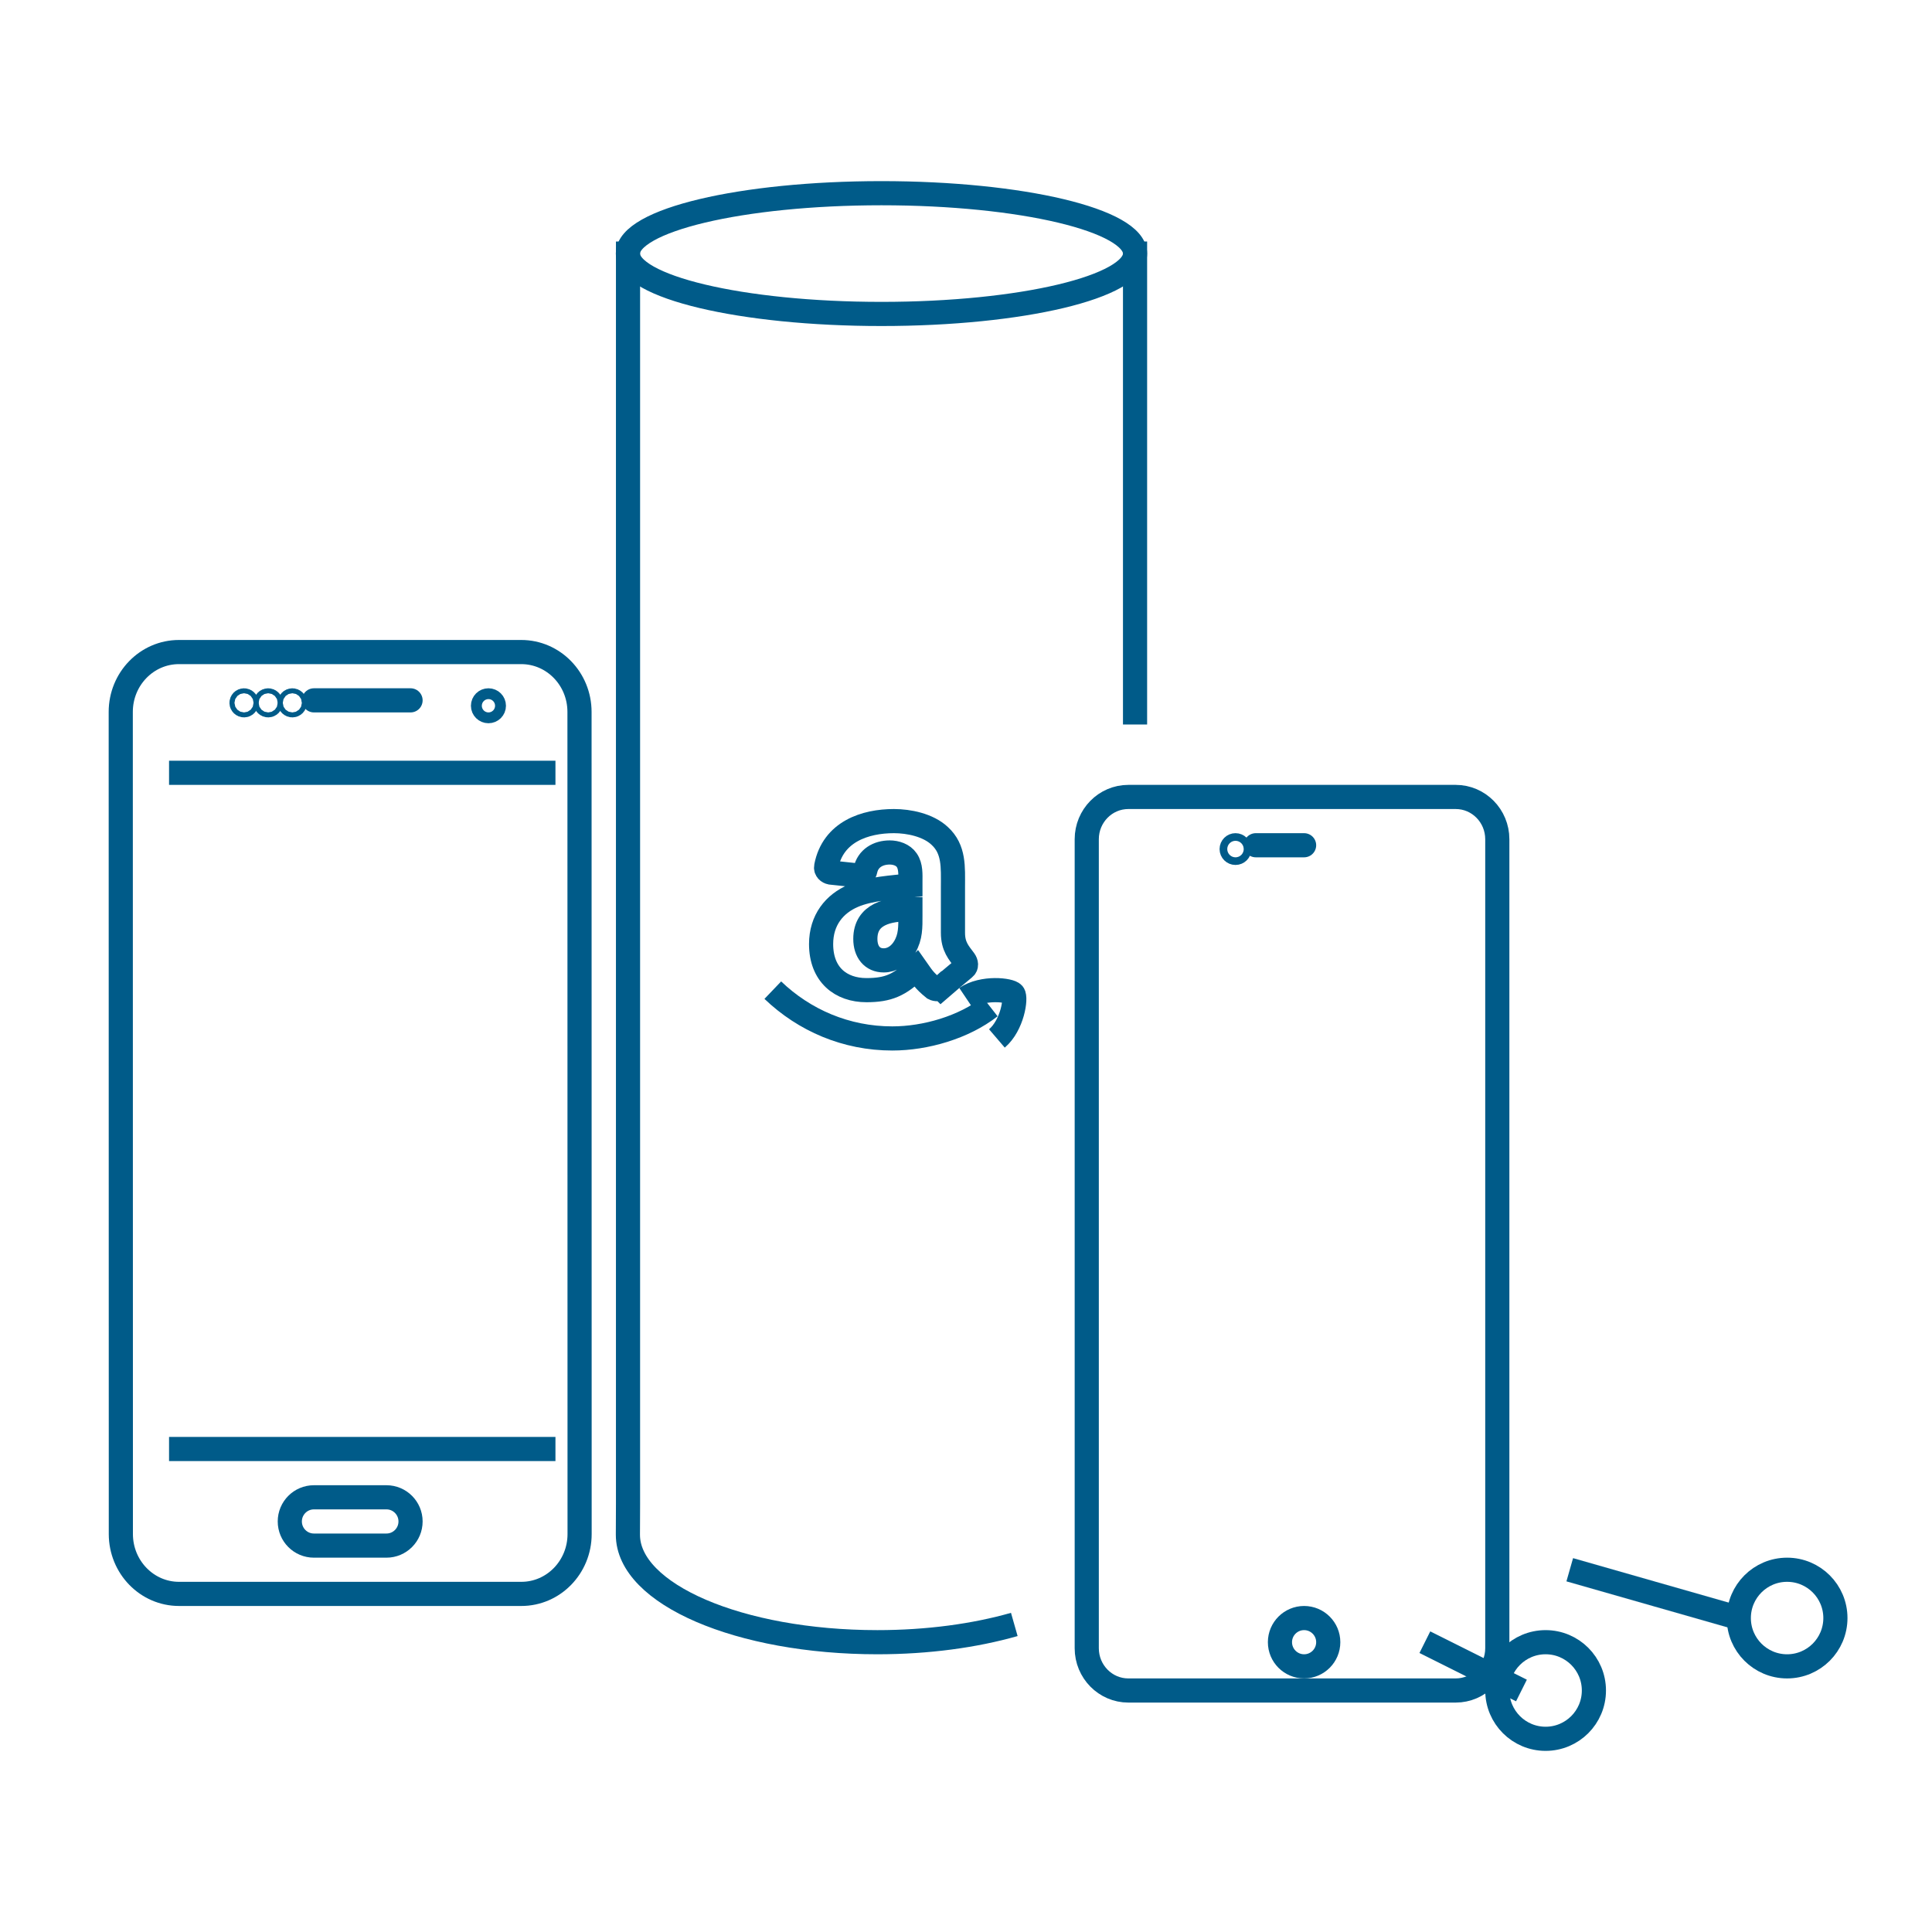<?xml version="1.0" encoding="UTF-8"?>
<svg width="80px" height="80px" viewBox="0 0 80 80" version="1.1" xmlns="http://www.w3.org/2000/svg" xmlns:xlink="http://www.w3.org/1999/xlink">
    <!-- Generator: Sketch 51.3 (57544) - http://www.bohemiancoding.com/sketch -->
    <title>icon_AnyDevice_v2</title>
    <desc>Created with Sketch.</desc>
    <defs></defs>
    <g id="icon_AnyDevice_v2" stroke="none" stroke-width="1" fill="none" fill-rule="evenodd">
        <rect fill="#FFFFFF" x="0" y="0" width="80" height="80"></rect>
        <g id="Group-5" transform="translate(5, 8)" stroke="#005B89">
            <path d="M47,27 L49,27" id="Stroke-2" stroke-linecap="round"></path>
            <path d="M48,59.999 C48,59.448 48.448,59 49,59 C49.552,59 50,59.448 50,59.999 C50,60.552 49.552,61 49,61 C48.448,61 48,60.552 48,59.999 Z" id="Stroke-3"></path>
            <path d="M46.318,27.158 C46.318,27.246 46.247,27.316 46.159,27.316 C46.072,27.316 46,27.246 46,27.158 C46,27.07 46.072,27 46.159,27 C46.247,27 46.318,27.07 46.318,27.158 Z" id="Stroke-5" stroke-linecap="round"></path>
            <path d="M57,60.249 C57,61.216 56.229,62 55.277,62 L41.723,62 C40.771,62 40,61.216 40,60.249 L40,26.751 C40,25.784 40.771,25 41.723,25 L55.277,25 C56.229,25 57,25.784 57,26.751 L57,60.249 Z" id="Stroke-7" stroke-linecap="round"></path>
            <path d="M60,57 L67,59" id="Stroke-9"></path>
            <path d="M54,60 L58,62" id="Stroke-11"></path>
            <path d="M71,59 C71,60.105 70.105,61 69,61 C67.895,61 67,60.105 67,59 C67,57.895 67.895,57 69,57 C70.105,57 71,57.895 71,59 Z" id="Stroke-13"></path>
            <path d="M61,62 C61,63.105 60.105,64 59,64 C57.895,64 57,63.105 57,62 C57,60.895 57.895,60 59,60 C60.105,60 61,60.895 61,62 Z" id="Stroke-15"></path>
            <path d="M16.583,19 L2.41,19 C1.08,19 0,20.109 0,21.479 L0.004,52.81 L0.004,55.521 C0.004,56.89 1.084,58 2.413,58 L16.587,58 C17.921,58 19,56.89 19,55.521 L18.996,21.479 C18.996,20.109 17.917,19 16.583,19 Z" id="Stroke-17"></path>
            <path d="M2,24 L18,24" id="Stroke-19"></path>
            <path d="M2,52 L18,52" id="Stroke-21"></path>
            <path d="M12,55 C12,55.552 11.553,56 11.002,56 L7.998,56 C7.447,56 7,55.552 7,55 C7,54.448 7.447,54 7.998,54 L11.002,54 C11.553,54 12,54.448 12,55 Z" id="Stroke-23" stroke-linecap="round"></path>
            <path d="M8,21 L12,21" id="Stroke-25" stroke-linecap="round"></path>
            <path d="M7.209,21.103 C7.209,21.16 7.162,21.206 7.105,21.206 C7.047,21.206 7,21.16 7,21.103 C7,21.046 7.047,21 7.105,21 C7.162,21 7.209,21.046 7.209,21.103 Z" id="Stroke-27" stroke-linecap="round"></path>
            <path d="M6.209,21.103 C6.209,21.16 6.162,21.206 6.105,21.206 C6.047,21.206 6,21.16 6,21.103 C6,21.046 6.047,21 6.105,21 C6.162,21 6.209,21.046 6.209,21.103 Z" id="Stroke-29" stroke-linecap="round"></path>
            <path d="M5.209,21.103 C5.209,21.16 5.162,21.206 5.105,21.206 C5.047,21.206 5,21.16 5,21.103 C5,21.046 5.047,21 5.105,21 C5.162,21 5.209,21.046 5.209,21.103 Z" id="Stroke-31" stroke-linecap="round"></path>
            <path d="M15.451,21.224 C15.451,21.348 15.351,21.448 15.226,21.448 C15.101,21.448 15,21.348 15,21.224 C15,21.1 15.101,21 15.226,21 C15.351,21 15.451,21.1 15.451,21.224 Z" id="Stroke-33" stroke-linecap="round"></path>
            <path d="M42,2.5 C42,3.881 37.299,5 31.5,5 C25.702,5 21,3.881 21,2.5 C21,1.119 25.702,0 31.5,0 C37.299,0 42,1.119 42,2.5 Z" id="Stroke-35"></path>
            <path d="M37,59.265 C35.37,59.73 33.422,60 31.331,60 C25.622,60 21,58.012 21,55.549 C21,55.536 21.005,54.285 21.005,54.285 L21.005,2" id="Stroke-37"></path>
            <path d="M42,2 L42,22" id="Stroke-39"></path>
            <path d="M32.464,31.21 C32.264,31.555 31.947,31.767 31.594,31.767 C31.113,31.767 30.832,31.409 30.832,30.879 C30.832,29.836 31.79,29.646 32.698,29.646 L32.698,29.911 C32.698,30.388 32.71,30.786 32.464,31.21 Z M34.46,30.626 L34.46,28.718 C34.46,27.909 34.519,27.167 33.908,26.61 C33.427,26.16 32.628,26 32.017,26 C30.823,26 29.49,26.435 29.211,27.876 C29.18,28.029 29.295,28.109 29.398,28.131 L30.614,28.26 C30.729,28.254 30.811,28.145 30.833,28.035 C30.937,27.539 31.363,27.299 31.841,27.299 C32.099,27.299 32.393,27.392 32.546,27.618 C32.722,27.87 32.698,28.214 32.698,28.506 L32.698,28.665 C31.971,28.745 31.019,28.797 30.338,29.089 C29.552,29.421 29,30.097 29,31.091 C29,32.364 29.821,33 30.878,33 C31.771,33 32.259,32.795 32.948,32.11 C33.175,32.431 33.251,32.588 33.668,32.926 C33.761,32.975 33.88,32.971 33.964,32.897 L33.967,32.9 C34.217,32.683 34.673,32.296 34.929,32.087 C35.032,32.005 35.014,31.873 34.934,31.762 C34.704,31.452 34.46,31.2 34.46,30.626 Z" id="Stroke-41"></path>
            <path d="M36,33.688 C34.905,34.544 33.316,35 31.949,35 C30.032,35 28.306,34.249 27,33" id="Stroke-43"></path>
            <path d="M35,33.323 C35.702,32.85 36.825,32.991 36.957,33.153 C37.09,33.318 36.925,34.448 36.28,35" id="Stroke-45"></path>
        </g>
    </g>
</svg>